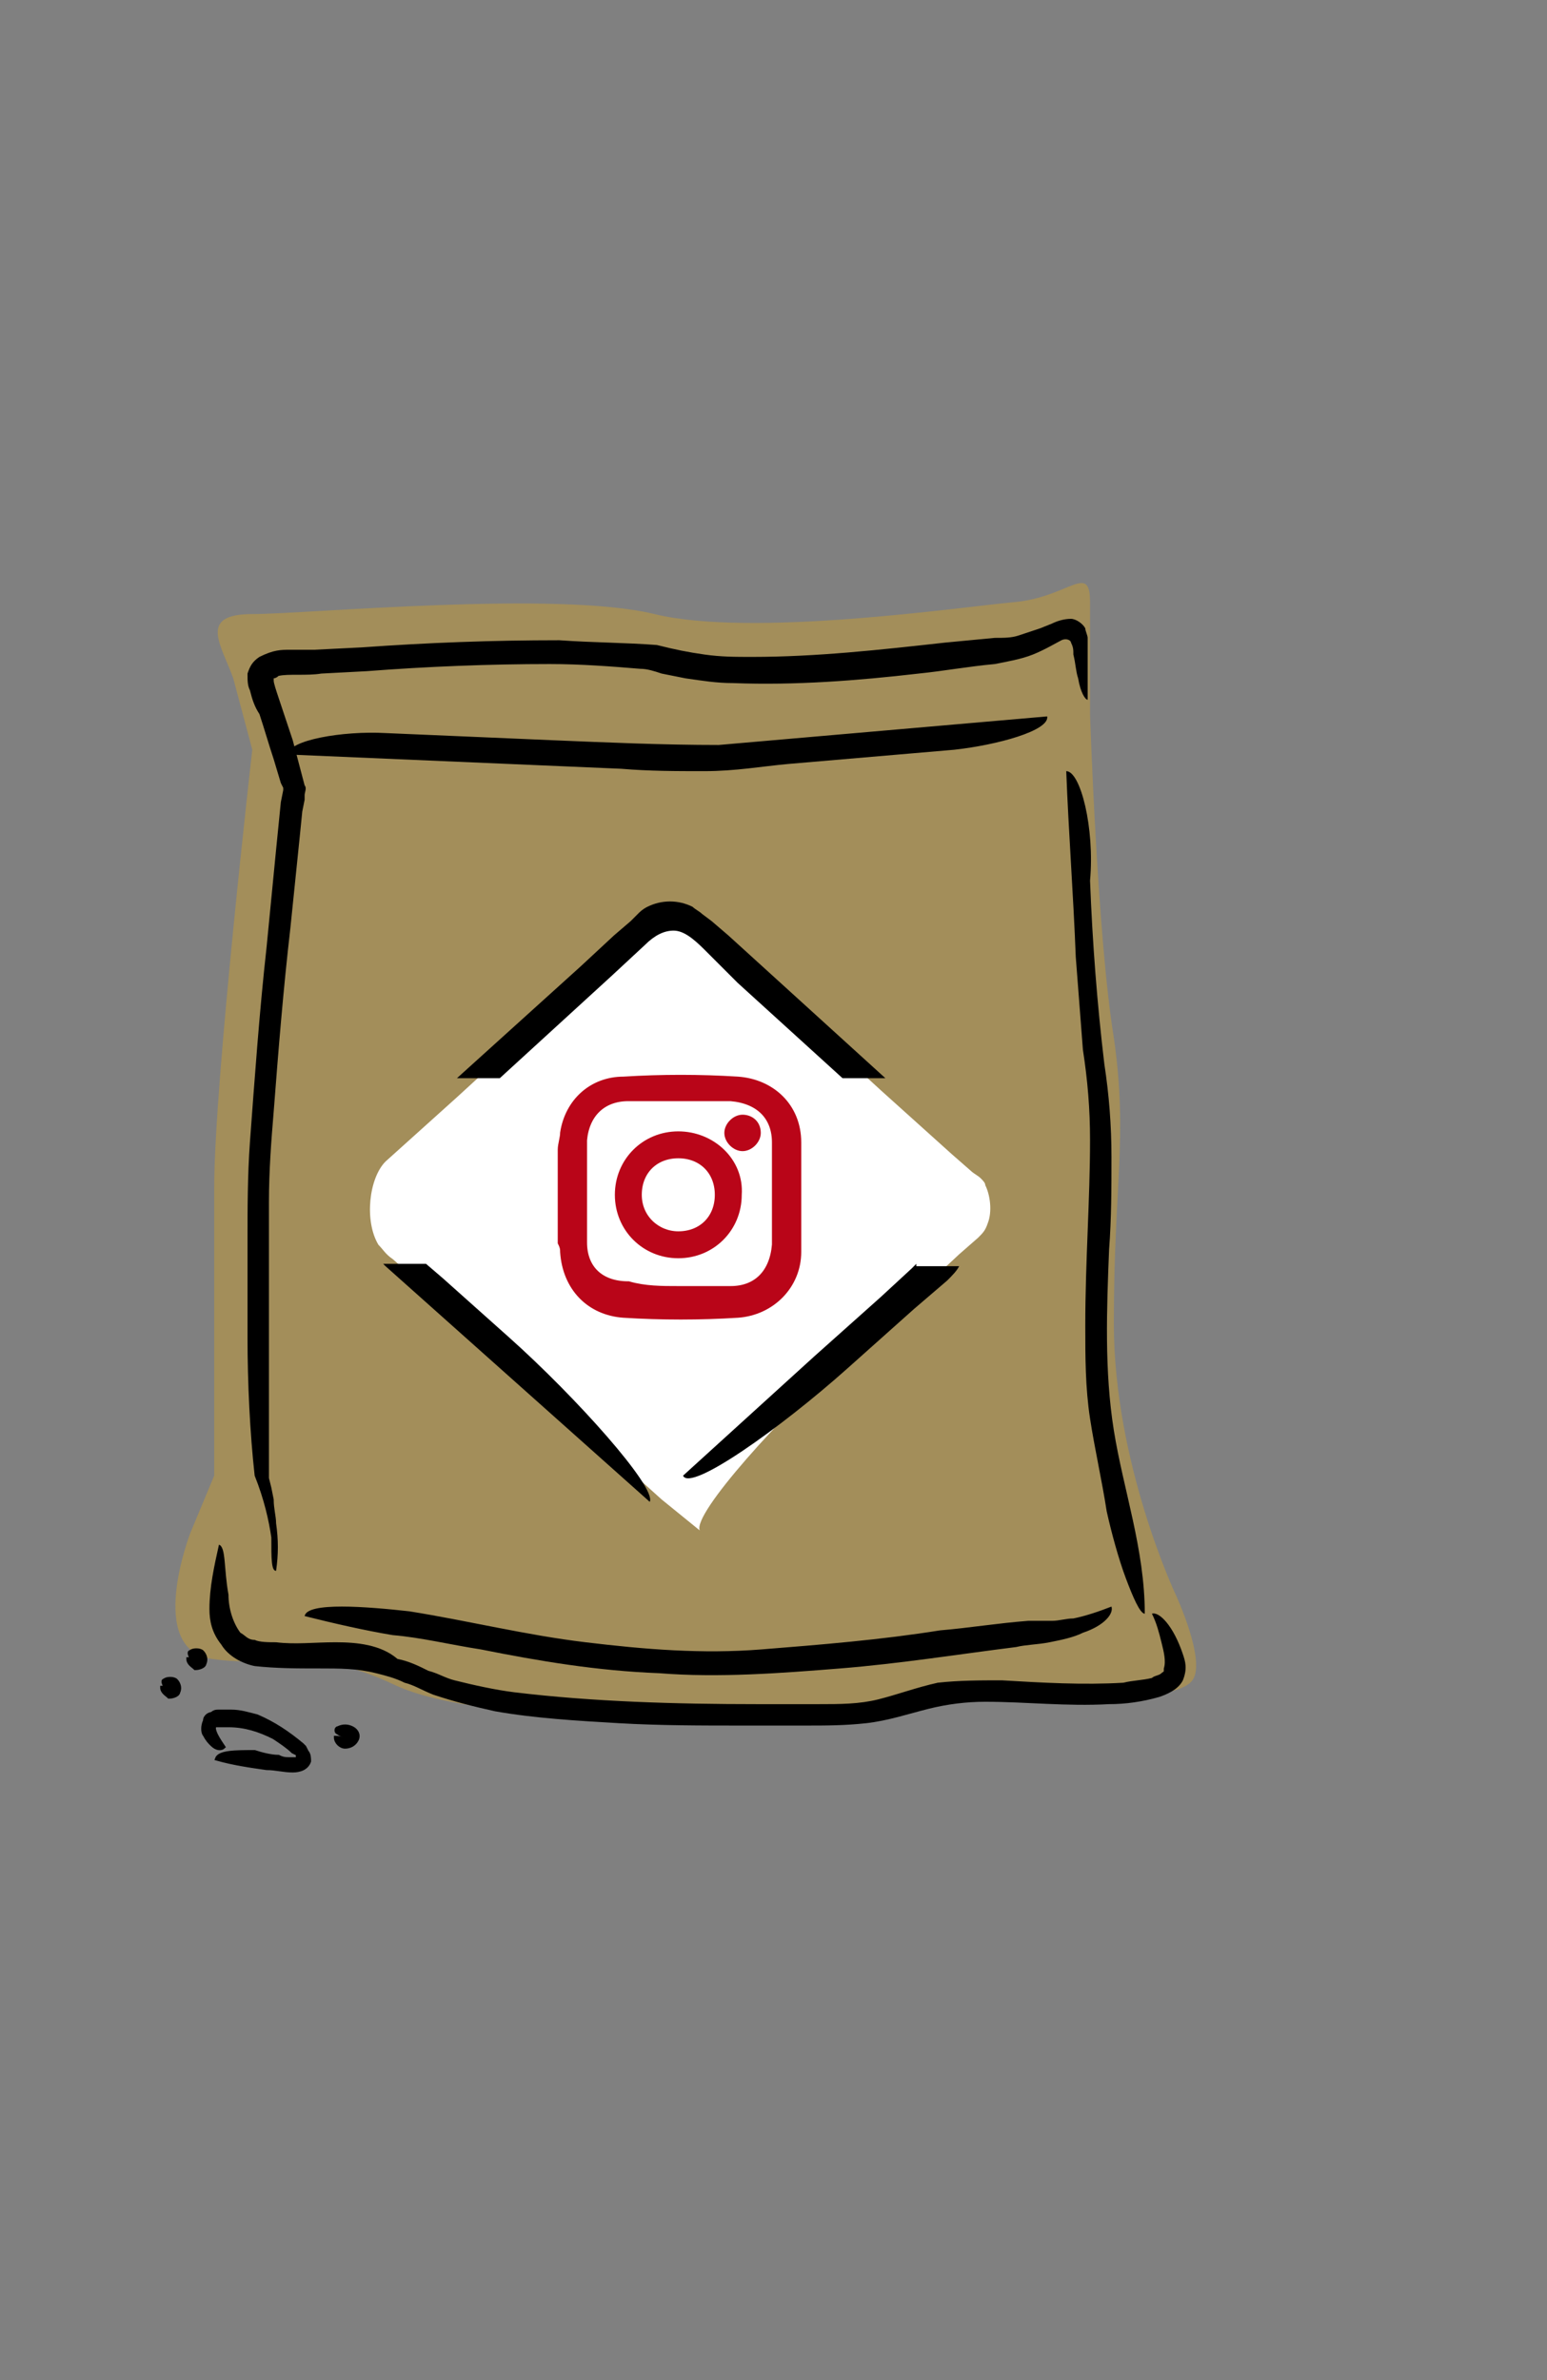 <?xml version="1.0" encoding="utf-8"?>
<!-- Generator: Adobe Illustrator 18.0.0, SVG Export Plug-In . SVG Version: 6.00 Build 0)  -->
<!DOCTYPE svg PUBLIC "-//W3C//DTD SVG 1.1//EN" "http://www.w3.org/Graphics/SVG/1.1/DTD/svg11.dtd">
<svg version="1.1" id="圖層_1" xmlns="http://www.w3.org/2000/svg" xmlns:xlink="http://www.w3.org/1999/xlink" x="0px" y="0px"
	 viewBox="-25 0 65 100" enable-background="new -25 0 65 100" xml:space="preserve">
<rect x="-25" y="0" width="65" height="100" fill="#808080" stroke="none"/>
<g>
	<path opacity="0.3" fill="#F3AE00" d="M-17,64.4c0,0-1.9,4.9,0.9,5.3s4.1-0.6,7.7,1.1c3.6,1.7,14.4,1.5,18.1,1.5s3.6-1.3,7.7-1.1
		c4.1,0.2,7.1,0.2,7.7-0.6c0.6-0.8-0.7-3.6-0.7-3.6s-2.6-5.5-2.6-11.4s0.6-7.8,0-12C21.1,39.3,20.8,30,20.8,30v-1.5c0,0,0-1.5,0-3.2
		c0-1.7-0.9-0.2-3.2,0c-2.2,0.2-11,1.5-15.1,0.5s-14.6,0-16.9,0s-1.3,1.3-0.8,2.7c0.4,1.5,0.8,3,0.8,3s-1.6,14-1.6,18.4
		s0,12.1,0,12.1L-17,64.4z"/>
	<path fill="#FFFFFF" d="M2.8,63l-6-5.4l-3-2.7l-1.5-1.3l-0.8-0.7c-0.3-0.2-0.4-0.4-0.6-0.6c-0.6-1-0.4-2.8,0.3-3.5l3-2.7l6-5.5
		l1.5-1.4c0.5-0.5,0.9-0.8,1.4-0.9c0.5,0,0.9,0.1,1.4,0.6L6,40.3l6,5.5l3,2.7l0.8,0.7c0.1,0.1,0.3,0.2,0.4,0.3
		c0.1,0.1,0.2,0.2,0.2,0.3c0.2,0.4,0.3,1.1,0.1,1.6c-0.1,0.3-0.2,0.4-0.4,0.6l-0.8,0.7l-1.5,1.4l-3,2.7c-3,2.7-6.7,6.8-6.4,7.5"/>
	<path d="M-13.4,66c0.1-0.7,0.1-1.3,0-2c0-0.3-0.1-0.6-0.1-1l-0.1-0.5l-0.1-0.4v-7.7l0-3.9c0-1.3,0.1-2.6,0.2-3.8
		c0.2-2.6,0.4-5.1,0.7-7.7l0.4-3.9l0.1-1l0.1-0.5l0-0.2c0-0.1,0.1-0.3,0-0.4l-0.5-1.9l-0.3-0.9c-0.1-0.3-0.2-0.6-0.3-0.9
		c-0.1-0.3-0.2-0.6-0.2-0.7c0,0,0-0.1,0-0.1c0,0,0.1,0,0.2-0.1c0.4-0.1,1.2,0,1.8-0.1l1.9-0.1c2.6-0.2,5.2-0.3,7.7-0.3
		c1.3,0,2.6,0.1,3.8,0.2c0.3,0,0.6,0.1,0.9,0.2l1,0.2c0.7,0.1,1.3,0.2,2,0.2c2.6,0.1,5.2-0.1,7.8-0.4c1-0.1,2.1-0.3,3.2-0.4
		c0.5-0.1,1.1-0.2,1.6-0.4c0.5-0.2,1-0.5,1.2-0.6c0.2-0.1,0.4,0,0.4,0.1c0.1,0.2,0.1,0.3,0.1,0.5c0.1,0.4,0.1,0.7,0.2,1
		c0.1,0.6,0.3,0.9,0.4,0.9l0-2.1l0-0.5c0-0.1-0.1-0.3-0.1-0.4c-0.1-0.2-0.4-0.4-0.6-0.4c-0.3,0-0.6,0.1-0.8,0.2l-0.5,0.2
		c-0.3,0.1-0.6,0.2-0.9,0.3c-0.3,0.1-0.6,0.1-1,0.1l-2.1,0.2c-2.7,0.3-5.4,0.6-8.1,0.6c-0.7,0-1.3,0-2-0.1c-0.7-0.1-1.2-0.2-2-0.4
		C1.3,27-0.1,27-1.5,26.9c-2.8,0-5.5,0.1-8.3,0.3l-2,0.1l-1,0c-0.4,0-0.7,0-1.3,0.3c-0.3,0.2-0.4,0.4-0.5,0.7c0,0.3,0,0.5,0.1,0.7
		c0.1,0.4,0.2,0.7,0.4,1c0.2,0.6,0.4,1.3,0.6,1.9l0.3,1l0.1,0.2c0,0,0,0,0,0.1l-0.1,0.5l-0.2,2l-0.4,4.1c-0.3,2.7-0.5,5.5-0.7,8.2
		c-0.1,1.4-0.1,2.8-0.1,4.1v4.1c0,1.9,0.1,4,0.3,5.8c0.4,1,0.6,1.9,0.7,2.6C-13.6,65.5-13.6,66-13.4,66z"/>
	<path d="M-15.8,64.9c-0.2,0.9-0.4,1.8-0.4,2.7c0,0.5,0.1,1,0.5,1.5c0.3,0.5,0.9,0.8,1.4,0.9c0.9,0.1,1.8,0.1,2.7,0.1
		c0.9,0,1.6,0,2.4,0.2c0.4,0.1,0.8,0.2,1.2,0.4c0.4,0.1,0.7,0.3,1.2,0.5c0.9,0.3,1.7,0.5,2.6,0.7c1.7,0.3,3.5,0.4,5.2,0.5
		c1.7,0.1,3.5,0.1,5.2,0.1l2.6,0c0.9,0,1.7,0,2.6-0.1c0.9-0.1,1.8-0.4,2.6-0.6c0.8-0.2,1.6-0.3,2.4-0.3c1.7,0,3.4,0.2,5.2,0.1
		c0.7,0,1.4-0.1,2.1-0.3c0.3-0.1,0.8-0.3,1-0.7c0.2-0.5,0.1-0.8,0-1.1c-0.4-1.2-1-1.8-1.3-1.7c0.2,0.4,0.3,0.8,0.4,1.2
		c0.1,0.4,0.2,0.8,0.1,1.1c0,0.2,0,0.1-0.1,0.2c-0.1,0.1-0.3,0.1-0.4,0.2c-0.4,0.1-0.8,0.1-1.2,0.2c-1.7,0.1-3.4,0-5.1-0.1
		c-0.9,0-1.8,0-2.7,0.1c-0.9,0.2-1.7,0.5-2.5,0.7c-0.8,0.2-1.6,0.2-2.5,0.2l-2.6,0c-3.4,0-6.9-0.1-10.2-0.5
		c-0.8-0.1-1.7-0.3-2.5-0.5c-0.4-0.1-0.7-0.3-1.1-0.4c-0.4-0.2-0.8-0.4-1.3-0.5C-9,69.1-10,69-10.9,69c-0.9,0-1.7,0.1-2.5,0
		c-0.3,0-0.7,0-0.9-0.1c-0.3,0-0.4-0.2-0.6-0.3c-0.3-0.4-0.5-1-0.5-1.6C-15.6,65.9-15.5,65-15.8,64.9z"/>
	<path d="M19.8,32.4c0.1,2.6,0.3,5.2,0.4,7.8c0.1,1.3,0.2,2.6,0.3,3.9c0.2,1.3,0.3,2.5,0.3,3.8c0,2.5-0.2,5.1-0.2,7.8
		c0,1.3,0,2.6,0.2,3.9c0.2,1.3,0.5,2.6,0.7,3.9c0.2,0.9,0.5,2,0.8,2.8c0.3,0.8,0.6,1.5,0.8,1.5c0-2.7-0.9-5.2-1.3-7.7
		c-0.4-2.5-0.3-5.1-0.2-7.6c0.1-1.3,0.1-2.6,0.1-3.9c0-1.3-0.1-2.6-0.3-3.9c-0.3-2.5-0.5-5.1-0.6-7.7C21,34.8,20.4,32.4,19.8,32.4z"
		/>
	<path d="M-12.9,31.7l14,0.6c1.2,0.1,2.3,0.1,3.5,0.1c1.3,0,2.4-0.2,3.5-0.3l7-0.6c1.8-0.2,4-0.8,3.9-1.4L5.2,31.3
		c-2.3,0-4.6-0.1-7-0.2l-7-0.3C-10.6,30.7-12.9,31.1-12.9,31.7z"/>
	<path d="M21.7,67.5c-0.5,0.2-1.1,0.4-1.6,0.5c-0.3,0-0.6,0.1-0.9,0.1c-0.3,0-0.7,0-1,0c-1.3,0.1-2.5,0.3-3.7,0.4
		C12,68.9,9.5,69.1,7,69.3c-2.5,0.2-4.9,0-7.4-0.3c-2.5-0.3-4.9-0.9-7.4-1.3c-1.8-0.2-4.3-0.4-4.4,0.2c1.2,0.3,2.5,0.6,3.7,0.8
		c1.2,0.1,2.4,0.4,3.7,0.6c2.5,0.5,4.9,0.9,7.5,1c2.5,0.2,5.1,0,7.6-0.2c2.5-0.2,5-0.6,7.4-0.9c0.4-0.1,0.9-0.1,1.4-0.2
		c0.5-0.1,1-0.2,1.4-0.4C21.4,68.3,21.8,67.8,21.7,67.5z"/>
	<path fill="#B90518" stroke="#B90518" stroke-width="0.331" stroke-miterlimit="10" d="M-1.4,48.3c0-0.2,0.1-0.5,0.1-0.7
		c0.2-1.3,1.2-2.2,2.5-2.2c1.6-0.1,3.2-0.1,4.8,0c1.4,0.1,2.5,1.1,2.5,2.6c0,1.5,0,3.1,0,4.6c0,1.4-1.1,2.5-2.5,2.6
		c-1.6,0.1-3.2,0.1-4.8,0c-1.4-0.1-2.4-1.1-2.5-2.6c0-0.1,0-0.2-0.1-0.4C-1.4,50.9-1.4,49.6-1.4,48.3z M3.5,54.2c0.7,0,1.5,0,2.2,0
		c1.1,0,1.8-0.7,1.9-1.9c0-1.4,0-2.8,0-4.3c0-1.1-0.7-1.8-1.9-1.9c-1.4,0-2.9,0-4.3,0c-1.1,0-1.8,0.7-1.9,1.8c0,1.4,0,2.9,0,4.3
		c0,1.1,0.7,1.8,1.9,1.8C2.1,54.2,2.8,54.2,3.5,54.2z"/>
	<path fill="#B90518" stroke="#B90518" stroke-width="0.331" stroke-miterlimit="10" d="M3.5,47.7c-1.4,0-2.5,1.1-2.5,2.5
		c0,1.4,1.1,2.5,2.5,2.5c1.4,0,2.5-1.1,2.5-2.5C6.1,48.8,4.9,47.7,3.5,47.7z M3.5,51.9c-0.9,0-1.7-0.7-1.7-1.7s0.7-1.7,1.7-1.7
		s1.7,0.7,1.7,1.7S4.5,51.9,3.5,51.9z"/>
	<path fill="#B90518" stroke="#B90518" stroke-width="0.331" stroke-miterlimit="10" d="M6.8,47.6c0,0.3-0.3,0.6-0.6,0.6
		s-0.6-0.3-0.6-0.6c0-0.3,0.3-0.6,0.6-0.6S6.8,47.2,6.8,47.6z"/>
	<path stroke="#000000" stroke-width="0.141" stroke-miterlimit="10" d="M-15.9,73.9c0.7,0.2,1.4,0.3,2.1,0.4
		c0.4,0,0.7,0.1,1.1,0.1c0.3,0,0.6-0.1,0.7-0.4c0-0.1,0-0.3-0.1-0.4l-0.1-0.2l-0.1-0.1c-0.6-0.5-1.2-0.9-1.9-1.2
		c-0.4-0.1-0.7-0.2-1.1-0.2c-0.2,0-0.4,0-0.5,0c-0.1,0-0.2,0-0.3,0.1c-0.1,0-0.3,0.1-0.3,0.3c-0.1,0.2-0.1,0.5,0,0.6
		c0.1,0.2,0.2,0.3,0.3,0.4c0.2,0.2,0.4,0.2,0.5,0.1c-0.2-0.3-0.4-0.6-0.4-0.8c0,0,0-0.1,0.1-0.1c0.1,0,0.3,0,0.5,0
		c0.7,0,1.3,0.2,1.9,0.5c0.3,0.2,0.6,0.4,0.8,0.6l0.2,0.1c0,0,0,0,0,0.1c0,0,0,0.1,0,0.1c0,0-0.2,0-0.3,0c-0.2,0-0.3,0-0.5-0.1
		c-0.3,0-0.7-0.1-1-0.2C-15.1,73.6-15.8,73.6-15.9,73.9z"/>
	<path stroke="#000000" stroke-width="0.141" stroke-miterlimit="10" d="M-16.7,69.7L-16.7,69.7C-16.7,69.7-16.7,69.7-16.7,69.7
		c-0.1,0-0.3,0-0.4,0c0,0.2,0.2,0.3,0.3,0.4c0.2,0,0.4-0.1,0.4-0.2c0.1-0.2,0-0.4-0.1-0.5c-0.1-0.1-0.4-0.1-0.5,0
		c-0.1,0,0,0.2,0,0.2C-16.9,69.7-16.9,69.7-16.7,69.7C-16.8,69.7-16.7,69.7-16.7,69.7z"/>
	<path stroke="#000000" stroke-width="0.141" stroke-miterlimit="10" d="M-10.4,73L-10.4,73C-10.5,73-10.4,73-10.4,73
		c-0.2,0.1-0.3,0-0.5,0c0,0.2,0.2,0.4,0.4,0.4c0.2,0,0.4-0.1,0.5-0.3c0.1-0.2,0-0.4-0.2-0.5c-0.2-0.1-0.4-0.1-0.6,0
		c-0.1,0-0.1,0.2,0,0.2c0,0,0.1,0.1,0.2,0.1C-10.5,73-10.4,73-10.4,73z"/>
	<path stroke="#000000" stroke-width="0.141" stroke-miterlimit="10" d="M-17.8,70.9L-17.8,70.9C-17.8,70.9-17.8,70.8-17.8,70.9
		c-0.1,0-0.3,0-0.4,0c0,0.2,0.2,0.3,0.3,0.4c0.2,0,0.4-0.1,0.4-0.2c0.1-0.2,0-0.4-0.1-0.5c-0.1-0.1-0.4-0.1-0.5,0
		c-0.1,0,0,0.2,0,0.2C-18,70.8-17.9,70.8-17.8,70.9C-17.9,70.9-17.8,70.9-17.8,70.9z"/>
	<path d="M-3.6,56.2l-2.8-2.5l-0.7-0.6h-1.8c0,0,0.1,0.1,0.1,0.1l11.1,9.9C2.6,62.5-0.8,58.7-3.6,56.2z"/>
	<path d="M-4,45.3l4.7-4.3l1.4-1.3c0.4-0.4,0.8-0.6,1.2-0.6c0.4,0,0.8,0.3,1.3,0.8L6,41.3l4.4,4h1.8l-1.1-1l-5.5-5l-0.7-0.6
		l-0.4-0.3c-0.1-0.1-0.3-0.2-0.4-0.3c-0.6-0.3-1.3-0.3-1.9,0c-0.2,0.1-0.3,0.2-0.4,0.3l-0.3,0.3l-0.7,0.6l-1.4,1.3l-5.2,4.7H-4z"/>
	<path d="M13.5,53.1l-0.2,0.2L12,54.5L9.2,57l-5.5,5c0.3,0.7,4.1-2,6.9-4.5l2.8-2.5l1.4-1.2c0.2-0.2,0.4-0.4,0.5-0.6H13.5z"/>
</g>
<rect x="-25" fill="none" width="65" height="100"/>
</svg>
